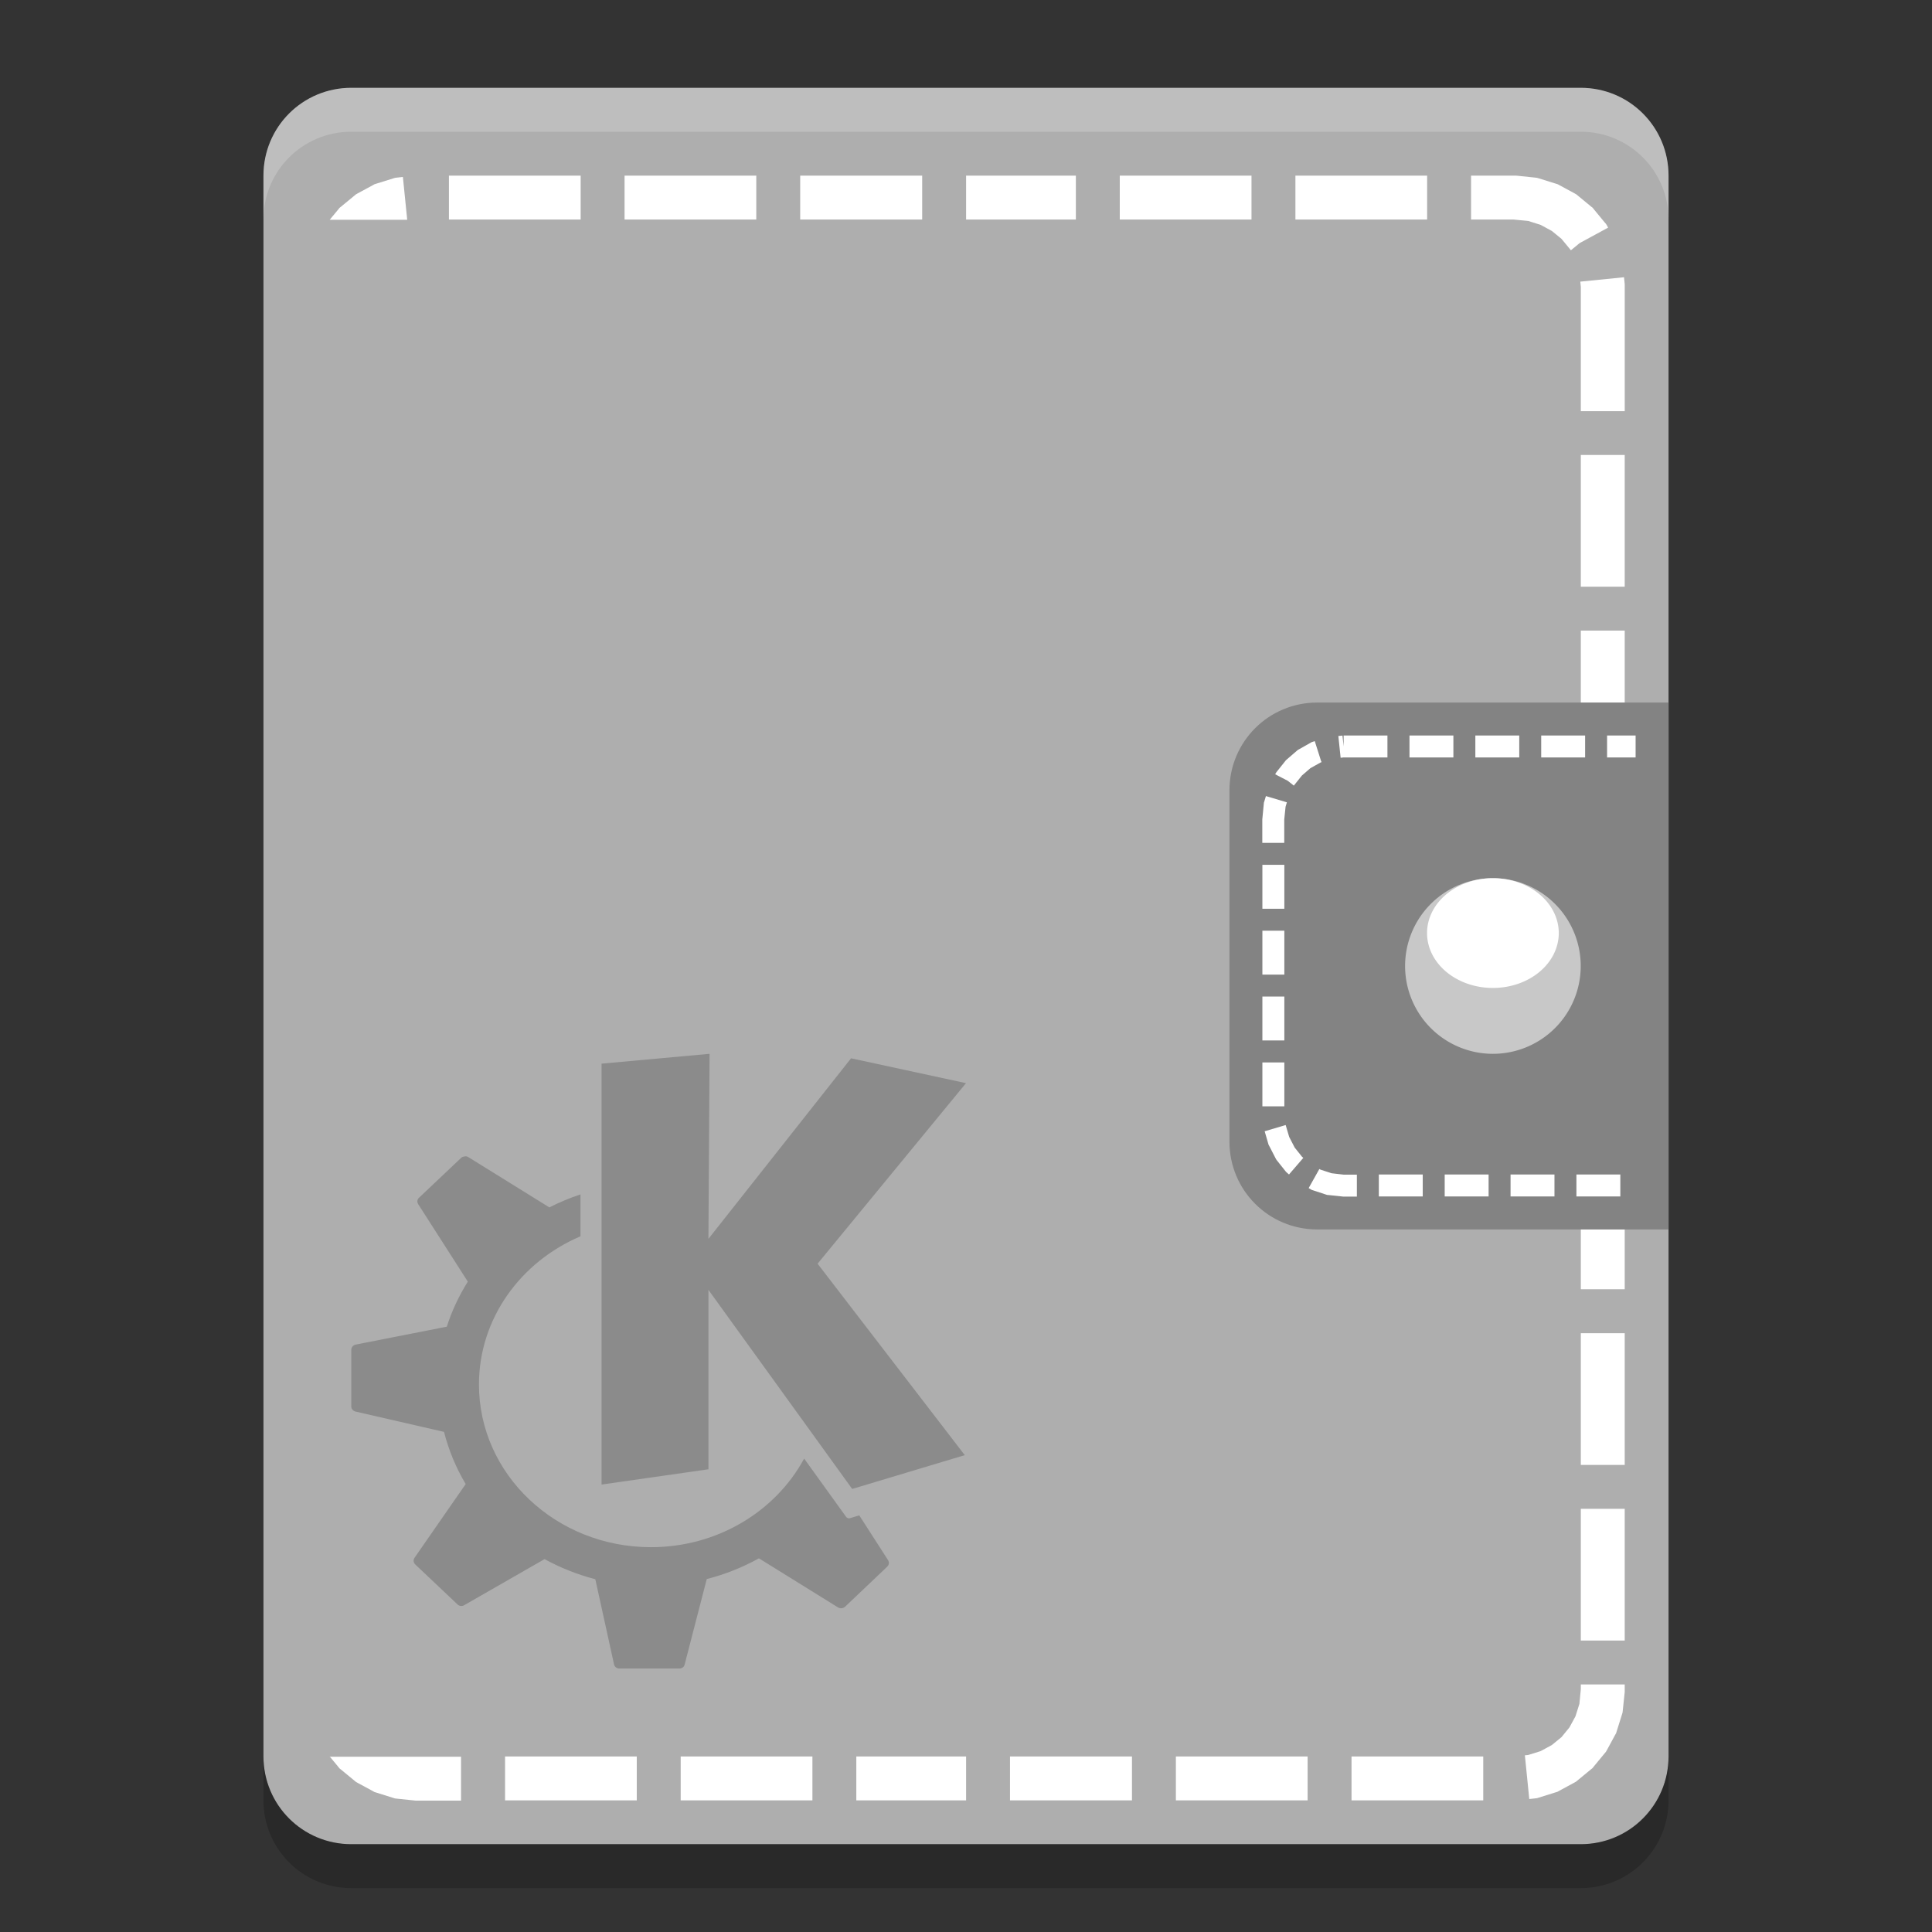 <svg xmlns="http://www.w3.org/2000/svg" width="22" height="22" version="1">
 <rect width="100%" height="100%" fill="#333333" stroke="none"/>
 <g>
  <path fill="#aeaeae" d="m19 20v-18c0-0.554-0.446-1-1-1h-14c-0.554 0-1 0.446-1 1v18c0 0.554 0.446 1 1 1h14c0.554 0 1-0.446 1-1z"/>
  <path fill="#fff" d="m5.112 2v0.5h1.5v-0.5h-1.5zm2 0v0.5h1.5v-0.5h-1.5zm2 0v0.5h1.389v-0.5h-1.389zm1.889 0v0.5h1.25v-0.5h-1.25zm1.75 0v0.5h1.5v-0.5h-1.5zm2 0v0.5h1.5v-0.5h-1.5zm2 0v0.5h0.484l0.167 0.016 0.142 0.045 0.127 0.069 0.11 0.09 0.091 0.11 0.016 0.02 0.1-0.082 0.324-0.176-0.011-0.02-0.012-0.021-0.016-0.018-0.122-0.148-0.014-0.018-0.019-0.015-0.148-0.122-0.019-0.016-0.021-0.012-0.17-0.092-0.022-0.012-0.023-0.007-0.189-0.059-0.024-0.007-0.025-0.003-0.201-0.021-0.013-0.001h-0.512zm-12.163 0.015-0.064 0.007-0.025 0.003-0.023 0.007-0.189 0.059-0.023 0.007-0.021 0.012-0.17 0.092-0.021 0.012l-0.019 0.016-0.148 0.122-0.019 0.015-0.015 0.019-0.097 0.117h0.883l-0.049-0.485zm13.905 1.142-0.498 0.05 0.006 0.06v1.415h0.5v-1.443l-0.001-0.013-0.007-0.068zm-0.492 2.024v1.5h0.5v-1.5h-0.5zm0 2v1.5h0.5v-1.5h-0.5zm0 2v1.5h0.5v-1.5h-0.5zm0 2v1.5h0.5v-1.5h-0.5zm0 2v1.5h0.5v-1.5h-0.5zm0 2v1.5h0.5v-1.5h-0.5zm0 2v1.5h0.5v-1.5h-0.5zm0 2v0.054l-0.016 0.167-0.045 0.142-0.069 0.127-0.09 0.11-0.11 0.09-0.127 0.069-0.141 0.044-0.039 0.004 0.05 0.498 0.063-0.007 0.025-0.003 0.023-0.007 0.188-0.059 0.023-0.007 0.021-0.012 0.17-0.092 0.021-0.012 0.019-0.016 0.148-0.122 0.019-0.015 0.015-0.019 0.122-0.148 0.016-0.019 0.012-0.021 0.092-0.17 0.012-0.021 0.007-0.023 0.059-0.188 0.007-0.023 0.003-0.025 0.021-0.201 0.001-0.013v-0.082h-0.5zm-14.247 0.82 0.097 0.117 0.015 0.019 0.019 0.015 0.148 0.122 0.019 0.016 0.021 0.012 0.17 0.092 0.021 0.012 0.023 0.007 0.188 0.059 0.023 0.007 0.025 0.003 0.201 0.021 0.013 0.001h0.513v-0.5h-1.497zm1.997 0v0.5h1.5v-0.5h-1.5zm2 0v0.5h1.5v-0.5h-1.5zm2 0v0.5h1.25v-0.5h-1.25zm1.75 0v0.5h1.389v-0.5h-1.389zm1.889 0v0.5h1.5v-0.5h-1.5zm2 0v0.5h1.5v-0.5h-1.5z"/>
  <path fill="#fff" opacity=".2" d="m4 1c-0.554 0-1 0.446-1 1v0.5c0-0.554 0.446-1 1-1h14c0.554 0 1 0.446 1 1v-0.5c0-0.554-0.446-1-1-1z"/>
  <path fill="#838383" d="m15 8h4v6h-4c-0.554 0-1-0.446-1-1v-4c0-0.554 0.446-1 1-1z"/>
  <g transform="matrix(.5 0 0 .5 0 -.5)">
   <path fill="#c8c8c8" d="m36 23a2 2 0 0 1 -2 2 2 2 0 0 1 -2 -2 2 2 0 0 1 2 -2 2 2 0 0 1 2 2z"/>
   <path fill="#fff" d="m35.5 22.25a1.5 1.25 0 0 1 -1.5 1.25 1.5 1.25 0 0 1 -1.5 -1.25 1.5 1.25 0 0 1 1.5 -1.25 1.5 1.25 0 0 1 1.5 1.25z"/>
  </g>
  <path fill="#fff" d="m15.3 8.375v0.125l-0.013-0.124-0.047 0.005 0.026 0.248 0.033-0.004h0.5v-0.25h-0.5zm0.75 0v0.25h0.5v-0.25h-0.5zm0.75 0v0.25h0.5v-0.25h-0.5zm0.75 0v0.25h0.5v-0.25h-0.5zm0.75 0v0.25h0.325v-0.25h-0.325zm-3.327 0.064-0.022 0.007-0.013 0.004-0.011 0.006-0.136 0.077-0.011 0.006-0.01 0.008-0.118 0.102-0.009 0.008-0.008 0.01-0.098 0.123-0.007 0.01-0.006 0.011-0.003 0.006 0.143 0.074 0.069 0.055 0.092-0.115 0.097-0.084 0.115-0.064 0.011-0.004-0.001-0.002 0.002-0.001-0.005-0.008-0.072-0.227zm-0.558 0.627-0.019 0.063-0.004 0.011-0.001 0.013-0.016 0.168-0.001 0.006v0.271h0.25v-0.266l0.015-0.146 0.015-0.05-0.239-0.071zm-0.04 0.782v0.5h0.25v-0.5h-0.25zm0 0.75v0.5h0.25v-0.5h-0.25zm0 0.75v0.5h0.25v-0.5h-0.25zm0 0.75v0.5h0.25v-0.5h-0.25zm0.265 0.713-0.239 0.071 0.042 0.145 0.004 0.012 0.006 0.01 0.073 0.142 0.006 0.011 0.007 0.01 0.098 0.123 0.008 0.01 0.009 0.008 0.024 0.021 0.163-0.189-0.014-0.012-0.084-0.105-0.063-0.122-0.039-0.132zm0.384 0.5-0.122 0.218 0.025 0.015 0.011 0.006 0.013 0.004 0.149 0.049 0.013 0.004 0.013 0.001 0.162 0.017 0.007 0.001h0.156v-0.25h-0.15l-0.138-0.016-0.126-0.041-0.013-0.007zm0.677 0.063v0.25h0.5v-0.25h-0.5zm0.75 0v0.25h0.5v-0.25h-0.5zm0.75 0v0.25h0.5v-0.25h-0.5zm0.75 0v0.25h0.5v-0.25h-0.5z"/>
  <path opacity=".2" d="m8.08 12-1.23 0.112v4.793l1.217-0.174v-2.043l1.637 2.267 1.282-0.385-1.676-2.18 1.69-2.056-1.309-0.283-1.624 2.056 0.013-2.106zm-2.788 1.168c-0.014 0.003-0.029 0.005-0.039 0.015l-0.483 0.457c-0.02 0.019-0.023 0.049-0.008 0.072l0.565 0.882c-0.1 0.161-0.182 0.332-0.239 0.513l-1.038 0.204c-0.029 0.006-0.05 0.032-0.05 0.06v0.646c0 0.027 0.022 0.051 0.05 0.057l1.006 0.231c0.054 0.21 0.137 0.411 0.247 0.594l-0.583 0.84c-0.016 0.023-0.013 0.055 0.008 0.075l0.483 0.457c0.02 0.019 0.052 0.022 0.076 0.007l0.914-0.524c0.179 0.098 0.374 0.176 0.578 0.229l0.213 0.969c0.006 0.028 0.031 0.048 0.061 0.048h0.683c0.029 0 0.054-0.018 0.06-0.045l0.252-0.974c0.211-0.054 0.41-0.134 0.594-0.236l0.901 0.559c0.025 0.015 0.058 0.012 0.079-0.007l0.481-0.457c0.02-0.019 0.025-0.049 0.011-0.072l-0.329-0.512-0.108 0.032c-0.016 0.005-0.033-0.003-0.042-0.015 0 0-0.207-0.289-0.478-0.664-0.324 0.599-0.984 1.009-1.745 1.009-1.081 0-1.958-0.83-1.958-1.852 0-0.752 0.475-1.398 1.156-1.688v-0.477c-0.124 0.041-0.244 0.091-0.357 0.149-0-0 0-0.003 0-0.003l-0.922-0.572c-0.012-0.008-0.026-0.009-0.039-0.007z"/>
  <path opacity=".2" d="m3 20v0.5c0 0.554 0.446 1 1 1h14c0.554 0 1-0.446 1-1v-0.5c0 0.554-0.446 1-1 1h-14c-0.554 0-1-0.446-1-1z"/>
 </g>
</svg>
